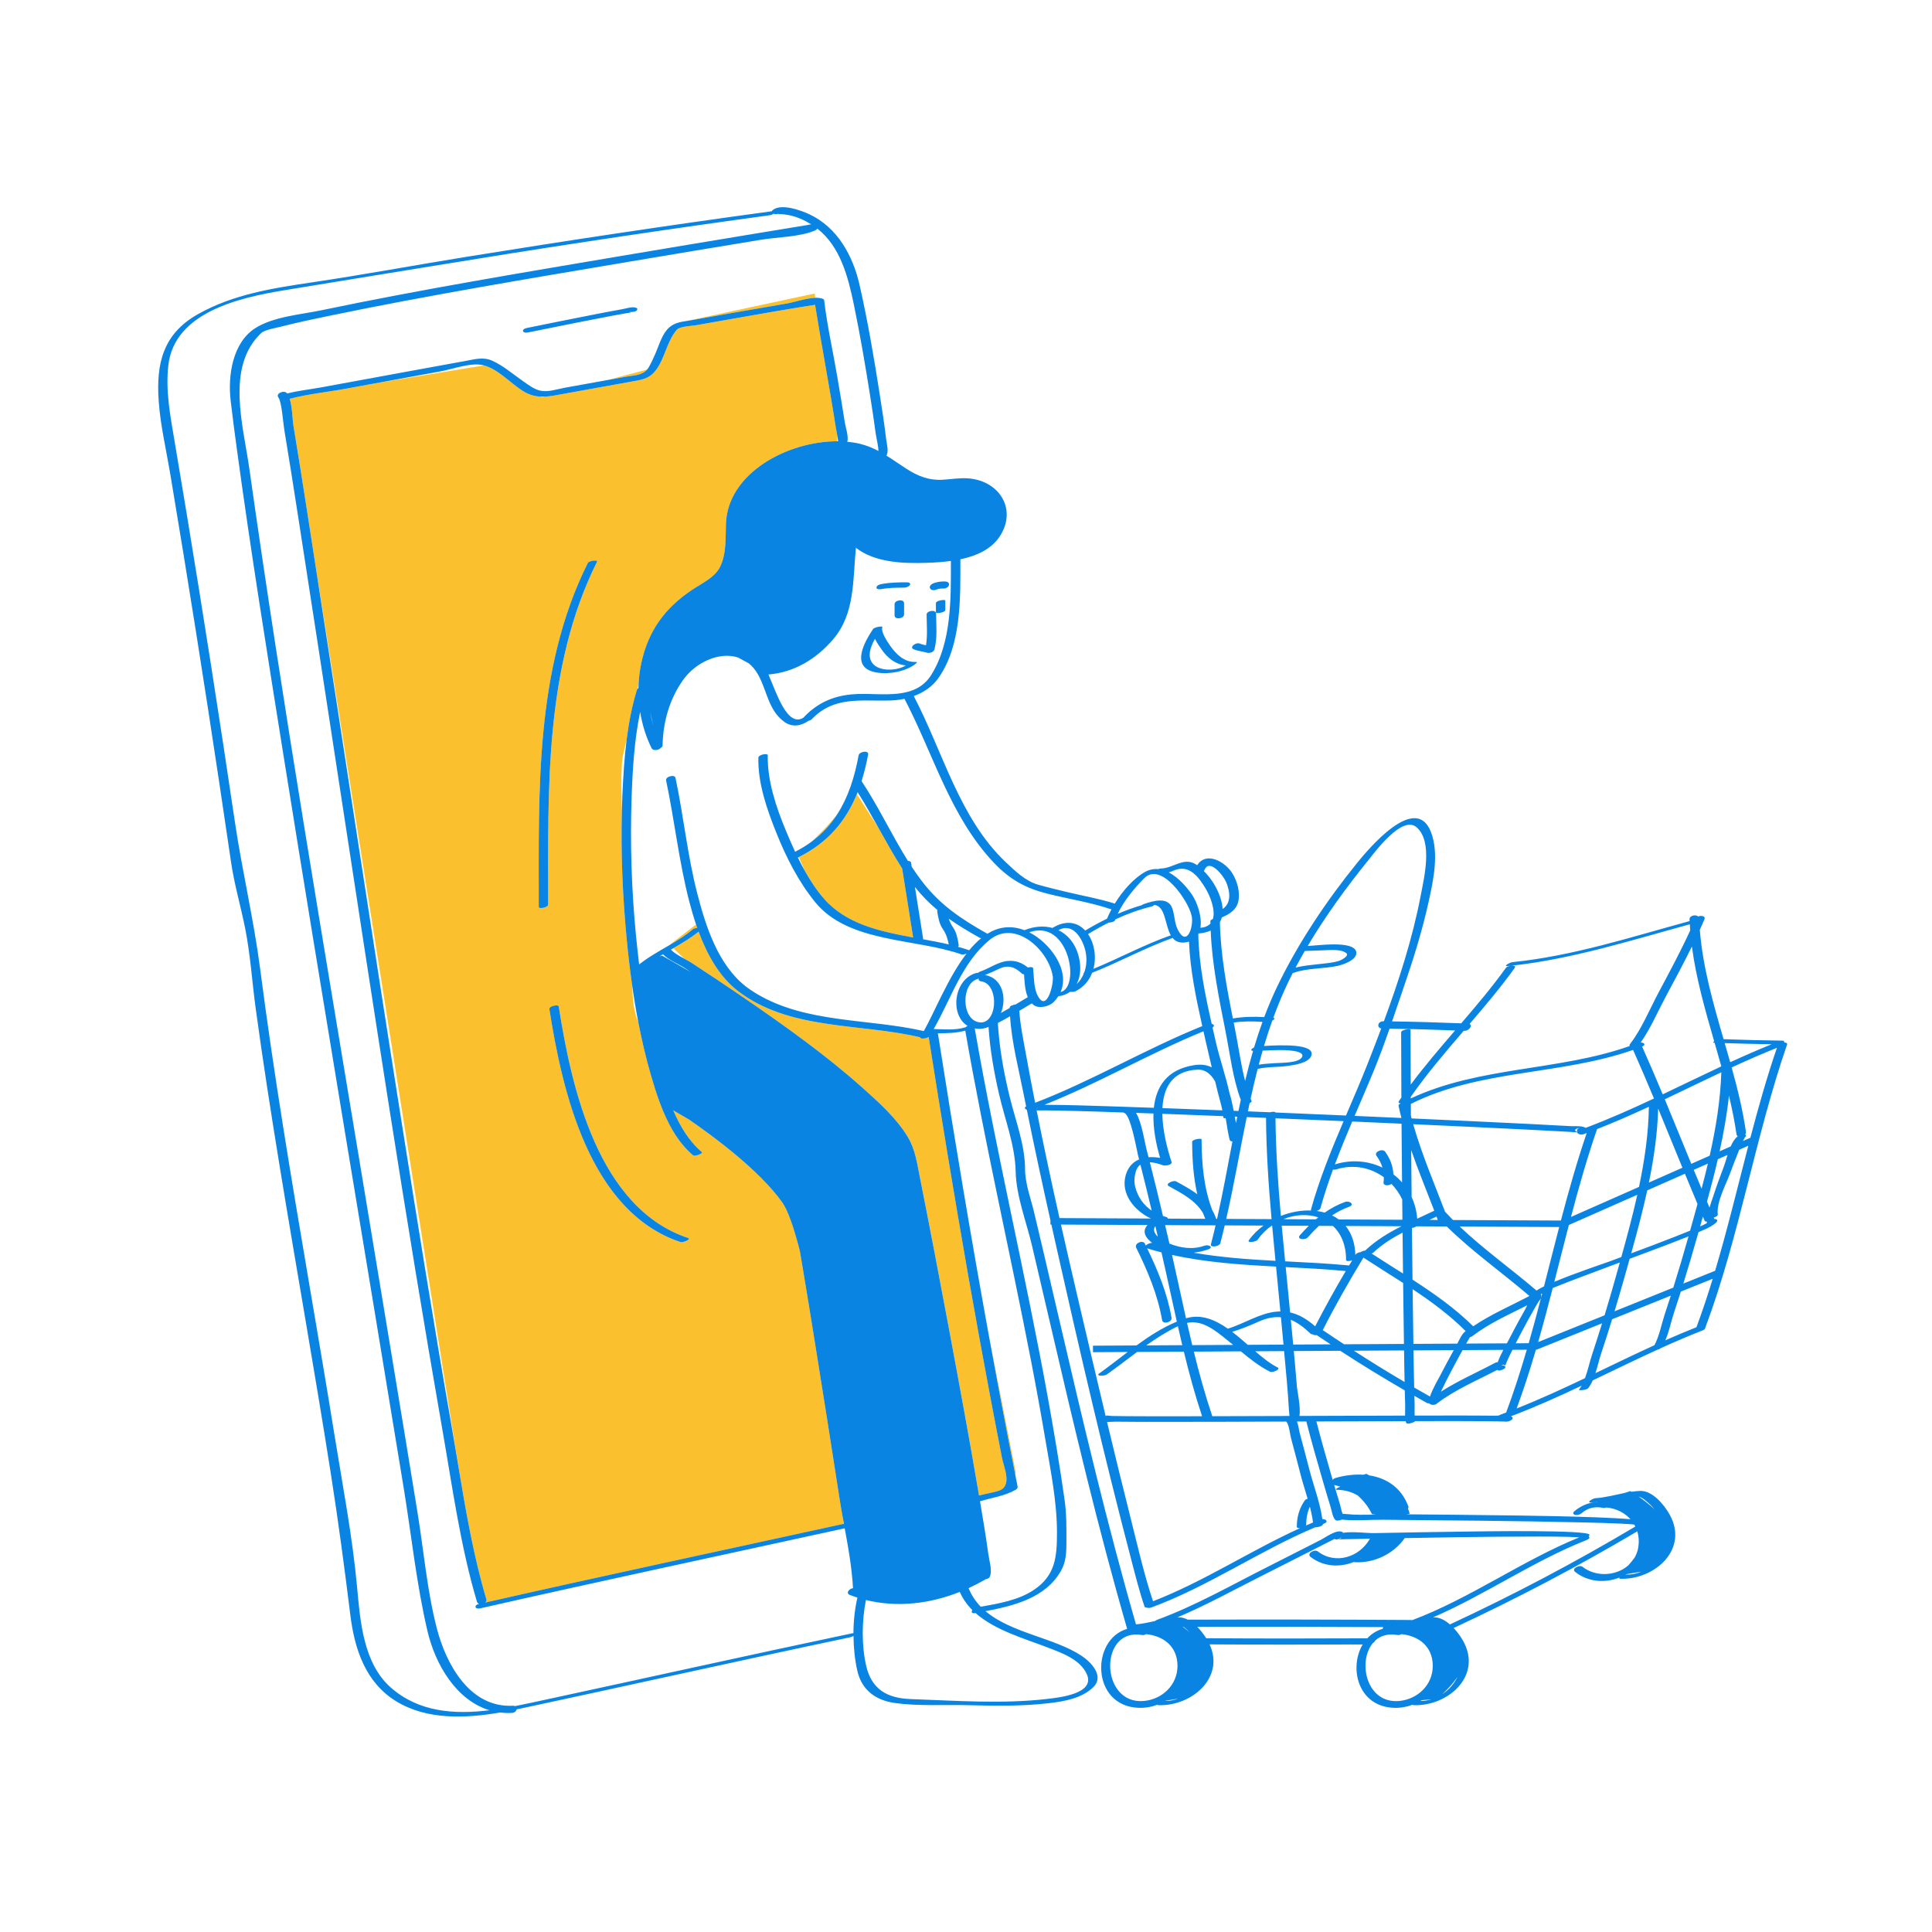 <?xml version="1.0" standalone="no"?>
<svg version="1.1" id="Layer_1" xmlns="http://www.w3.org/2000/svg" xmlns:xlink="http://www.w3.org/1999/xlink" x="0px" y="0px" width="595.28px" height="595.28px" viewBox="0 0 595.28 595.28" enable-background="new 0 0 595.28 595.28" xml:space="preserve">
<path id="color_x5F_2" fill="#FBC02D" d="M313,453.773l-0.198,0.526c-2.777-14.021-5.436-28.065-8-42.127L313,453.773z
	 M206.373,291.145c2.497-1.464,4.953-2.987,7.153-4.857c0.229-0.195,0.774-0.344,1.305-0.401c-0.122-0.347-0.244-0.692-0.361-1.039
	l-8.138,6.26L206.373,291.145z M305.076,430.164c-2.289-12.17-4.51-24.354-6.653-36.55c-4.333-24.665-8.4-49.375-12.29-74.114
	c-0.679,0.524-2.654,0.763-2.586,0.114c-18.561-4.421-40.47-2.057-56.308-14.375c-5.687-4.422-9.403-11.2-11.991-18.181
	c-2.415,1.955-5.1,3.542-7.799,5.108l3.403,3.228c0.881,0.481,1.71,0.925,2.293,1.306c5.295,3.464,10.567,6.962,15.786,10.542
	c12.745,8.741,25.472,17.762,37.005,28.079c4.969,4.445,10.276,9.211,13.755,14.976c2.336,3.871,2.885,8.172,3.755,12.543
	c3.067,15.412,6.001,30.852,8.89,46.298c3.216,17.198,6.396,34.407,9.319,51.657c1.97-0.549,4-0.825,5.955-1.43
	c4.447-1.377,1.738-7.022,1.141-10.073C307.506,442.92,306.277,436.545,305.076,430.164z M231.371,305.085
	c0.573,0.382,1.153,0.743,1.738,1.092c-1.137-0.754-2.289-1.534-3.411-2.315C230.237,304.29,230.792,304.7,231.371,305.085z
	 M246.105,264.094l1.897,4.269c1.719,3.069,3.648,5.996,5.912,8.574c6.849,7.8,17.147,10.032,27.437,11.91
	c-1.133-7.075-2.259-14.15-3.377-21.227c-2.575-4.039-4.905-8.224-7.239-12.407l-6.72-10.519
	C260.608,252.969,255.092,259.621,246.105,264.094z M250.073,259.321c3.302-2.44,5.917-5.321,7.991-8.58
	c-1.36,1.732-3.026,3.66-5.065,5.699C251.846,257.593,250.892,258.529,250.073,259.321z M199.374,113.87l-12.197,3.229
	c1.875-0.338,3.75-0.678,5.625-1.015C195.248,115.644,197.771,115.709,199.374,113.87z M242.546,93.498
	c2.1-0.354,5.823-1.648,8.664-1.739l-0.21-1.32l-39.549,8.475c0.515-0.08,1.039-0.157,1.577-0.253
	C222.862,96.913,232.696,95.159,242.546,93.498z M259.656,467.514l0.237,2.012c-36.798,8.061-73.642,15.913-110.382,24.236
	c0.298-0.263,0.464-0.614,0.343-1.019c-3.903-13.122-6.271-26.838-8.537-40.441L96.993,172.838
	c-0.82-5.287-1.629-10.575-2.455-15.861c-1.34-8.588-2.682-17.176-4.115-25.749c-0.334-2-0.342-5.787-1.162-8.345
	c5.579-1.484,11.62-2.072,17.248-3.108c3.515-0.647,7.03-1.29,10.545-1.934l32.062-5.256c4.26,1.133,8.094,5.352,11.694,7.689
	c2.065,1.341,3.91,1.855,5.8,1.936l0.39,0.229l0.879-0.233c1.766-0.087,3.619-0.471,5.769-0.86
	c7.503-1.357,15.006-2.71,22.511-4.058c3.512-0.631,5.22-1.701,6.997-4.872c1.958-3.496,2.74-7.817,5.435-10.872
	c0.879-0.996,4.73-1.127,6.001-1.354c1.828-0.325,3.656-0.648,5.484-0.972c3.852-0.682,7.704-1.358,11.557-2.031
	c4.872-0.851,9.745-1.693,14.625-2.498c1.411-0.233,2.823-0.458,4.237-0.668c0.273-0.041,0.481-0.075,0.643-0.104
	c2.009,12.638,4.438,25.207,6.396,37.854c0.044,0.285,0.172,0.938,0.305,1.651l0.162,1.017l-0.076,1.523
	c-15.14-0.008-33.708,9.699-34.253,25.449c-0.152,4.411,0.192,9.146-1.798,13.228c-1.581,3.242-5.716,5.151-8.571,7.054
	c-8.444,5.628-13.58,12.661-15.724,22.675c-0.447,2.085-0.716,4.226-0.819,6.383c-0.097,0.466-0.196,0.942-0.298,1.432
	c-0.085,0.072-0.147,0.148-0.173,0.23c-1.554,5.016-2.543,10.208-3.209,15.454c-0.399,1.759-0.767,3.327-1.078,4.571
	c-0.618,2.472-0.663,9.145-0.4,17.627c-0.332,13.146,0.265,26.328,1.503,39.41c0.43,4.541,0.961,9.083,1.598,13.612
	c0.116,1.665,0.218,3.131,0.299,4.351c0.195,2.929,0.813,5.433,1.676,7.575c1.046,5.4,2.295,10.757,3.815,16.037
	c0.805,2.797,1.705,5.751,2.791,8.672c0,0.018,0.007,0.033,0.018,0.048c2.285,6.135,5.401,12.12,10.252,16.193
	c0.591,0.497,3.142-0.633,2.733-0.977c-3.961-3.326-6.728-7.938-8.842-12.871c1.611,0.917,3.221,1.853,4.824,2.813
	c7.645,5.251,21.672,15.625,28.732,25.509c1.777,2.488,3.618,7.861,5.443,14.999c0.311,1.72,0.587,3.455,0.88,5.195
	c1.219,7.253,2.395,14.513,3.565,21.774c2.67,16.571,5.28,33.152,7.853,49.739C259.016,463.921,259.331,465.714,259.656,467.514z
	 M168.895,278.7c0.028-35.547-1.219-72.981,15.073-105.637c0.312-0.625-2.471-0.362-2.875,0.447
	c-16.334,32.74-15.068,70.333-15.095,105.966C165.997,280.139,168.894,279.663,168.895,278.7z M212.043,381.457
	c-27.726-9.231-35.956-46.191-39.877-71.335c-0.121-0.774-3.037-0.119-2.897,0.776c3.966,25.433,12.382,62.472,40.428,71.809
	C210.447,382.957,213.069,381.798,212.043,381.457z"></path>
<path id="color_x5F_1" d="M285.502,189.353c-0.009-1.181,2.912-1.697,2.923-0.269c0.028,3.679,0.432,7.364-0.498,10.969
	c-0.236,0.917-1.49,1.283-2.315,1.048c-1.32-0.376-2.709-0.492-3.988-0.998c-1.682-0.665,0.589-2.269,1.707-1.827
	c0.64,0.253,1.308,0.409,1.982,0.548C285.825,195.699,285.526,192.523,285.502,189.353z M271.31,181.545
	c2.358-0.436,4.723-0.478,7.113-0.479c0.655,0,1.518-0.215,1.913-0.792c0.388-0.565-0.326-0.854-0.786-0.854
	c-2.629,0.001-5.252,0.038-7.845,0.518c-0.548,0.101-1.487,0.332-1.646,0.984C269.904,181.554,270.937,181.615,271.31,181.545z
	 M288.611,181.628c0.696-0.323,1.468-0.291,2.221-0.292c0.647-0.001,1.514-0.493,1.59-1.194c0.083-0.766-0.762-0.992-1.35-0.991
	c-1.313,0.001-2.557,0.146-3.762,0.705c-0.539,0.25-1.106,0.942-0.674,1.533C287.078,181.992,288.019,181.903,288.611,181.628z
	 M212.043,381.457c-27.726-9.231-35.956-46.191-39.877-71.335c-0.121-0.774-3.037-0.119-2.897,0.776
	c3.966,25.433,12.382,62.472,40.428,71.809C210.447,382.957,213.069,381.798,212.043,381.457z M183.967,173.063
	c0.312-0.625-2.471-0.362-2.875,0.447c-16.334,32.74-15.068,70.333-15.095,105.966c0,0.662,2.897,0.187,2.897-0.776
	C168.922,243.153,167.675,205.719,183.967,173.063z M412.324,474.346C411.929,474.412,411.916,474.494,412.324,474.346
	L412.324,474.346z M550.621,321.854c-9.881,28.589-14.602,58.929-25.203,87.276c-0.009,0.024-0.026,0.045-0.038,0.068
	c0.001,0.238-0.232,0.504-0.831,0.738c-4.346,1.698-8.63,3.549-12.885,5.477c-0.188,0.195-0.544,0.336-0.946,0.431
	c-6.7,3.058-13.326,6.301-19.978,9.481c-0.398,0.894-0.854,1.71-1.397,2.385c-0.539,0.669-3.039,0.738-2.857,0.513
	c0.306-0.38,0.579-0.813,0.835-1.273c-7.171,3.389-14.399,6.638-21.804,9.44c0.08,0.033,0.169,0.058,0.242,0.098
	c0.195,0.109,0.374,0.306,0.304,0.552c-0.001,0.003-0.002,0.007-0.003,0.01c-0.191,0.674-1.518,1.081-2.317,0.971
	c-0.04-0.003-0.156-0.014-0.404-0.025c-0.452-0.02-0.904-0.033-1.357-0.043c-1.535-0.033-3.07-0.048-4.606-0.059
	c-4.879-0.034-9.758-0.035-14.638-0.031c-2.23,0.002-4.46,0.011-6.69,0.015c-0.502,0.532-2.592,1.078-2.794,0.501
	c-0.055-0.157-0.097-0.325-0.136-0.495c-9.173,0.02-18.346,0.049-27.518,0.084c1.455,5.669,3.066,11.302,4.699,16.922
	c0.107,0.368,0.215,0.735,0.322,1.104c0.169-0.26,0.474-0.493,0.941-0.626c2.816-0.805,5.746-1.161,8.548-0.977l0.888-0.287
	c0,0,0.327,0.173,0.874,0.483c5.287,0.814,9.898,3.741,12.056,9.545c0.098,0.264,0.038,0.507-0.113,0.716
	c0.254,0.532,0.434,1.063,0.517,1.588c-0.316,0.058-0.655,0.106-1.01,0.148c9.72,0.083,19.439,0.179,29.159,0.308
	c2.43,0.032,29.23,0.277,39.895,1.211c-1.778-1.995-4.359-3.302-7.323-3.615c-0.401,0.129-0.833,0.173-1.223,0.098
	c-2.411-0.467-4.611,0.001-6.481,1.632c-0.528,0.46-1.359,0.7-2.049,0.549c-0.591-0.129-0.752-0.65-0.284-1.06
	c1.83-1.595,4.008-2.546,6.311-2.86c-0.32,0.044-0.632,0.077-0.936,0.096c-1.929,0.122,0.358-1.271,1.212-1.325
	c3.028-0.192,5.974-1.015,8.956-1.611l1.773-0.572c0,0,0.124,0.074,0.34,0.208c0.893-0.13,1.791-0.234,2.699-0.265
	c3.757-0.126,7.33,4.224,9.005,7.173c6.099,10.734-4.439,20.177-15.047,19.905c-0.538-0.014-0.536-0.191-0.286-0.41
	c-4.463,1.783-9.655,1.473-13.731-1.716c-1.259-0.985,1.335-2.306,2.257-1.585c4.151,3.247,10.396,2.877,14.154-0.44
	c0.622-0.703,1.275-1.491,1.897-2.323c0.576-0.995,1.003-2.115,1.189-3.384c0.25-1.706,0.114-3.313-0.333-4.767
	c-18.358,10.867-37.237,20.789-56.583,29.785c1.188,1.264,2.181,2.686,2.86,3.88c6.099,10.734-4.438,20.177-15.046,19.906
	c-0.29-0.007-0.421-0.063-0.444-0.146c-1.785,0.672-3.727,1.02-5.749,0.953c-11.158-0.366-13.931-12.372-9.647-19.525
	c-15.727,0.07-31.453,0.082-47.18-0.024c4.733,10.243-5.418,19.003-15.641,18.742c-0.289-0.007-0.421-0.063-0.444-0.145
	c-1.784,0.672-3.726,1.019-5.748,0.953c-14.665-0.481-14.859-21.074-3.562-24.321c-8.937-30.903-16.316-62.211-23.593-93.538
	c-1.9-8.182-3.797-16.364-5.724-24.54c-1.706-7.234-4.872-15.333-5.032-22.744c-0.177-8.195-3.296-15.995-5.119-23.932
	c-1.574-6.854-2.794-13.727-3.248-20.736c-0.843,0.391-1.792,0.615-2.845,0.612c-0.498-0.001-0.962-0.052-1.405-0.133
	c6.691,38.432,15.8,76.389,22.715,114.777c1.833,10.177,3.548,20.377,4.99,30.617c0.617,4.376,0.542,8.652,0.542,13.071
	c0,3.078-0.114,5.918-1.673,8.66c-4.729,8.318-14.366,10.748-23.25,12.426c7.947,6.753,21.079,8.182,29.481,13.676
	c2.914,1.905,7.247,6.25,3.753,9.711c-3.488,3.456-8.969,4.414-13.658,4.96c-8.259,0.962-16.604,0.845-24.902,0.622
	c-7.455-0.201-15.317,0.357-22.696-0.693c-5.797-0.825-10.13-3.945-11.484-9.942c-0.752-3.329-1.136-7.013-1.172-10.722
	c-0.28,0.186-0.626,0.348-0.963,0.419c-18.54,3.909-37.052,7.942-55.562,11.985c-15.245,3.33-30.488,6.664-45.747,9.928
	c-0.497,0.106-1.004,0.21-1.509,0.314c-0.132,0.531-0.664,1.057-1.461,1.096c-1.247,0.062-2.449,0.009-3.612-0.134
	c-10.752,1.833-22.581,2.34-32.054-3.455c-9.454-5.783-12.828-16.087-14.126-26.591c-1.799-14.551-3.731-29.052-6.007-43.544
	c-4.997-31.811-10.682-63.507-15.859-95.288c-2.596-15.935-5.084-31.889-7.271-47.886c-1.126-8.234-1.645-16.732-3.274-24.876
	c-1.363-6.813-3.333-13.492-4.341-20.376c-4.634-31.637-9.486-63.242-14.633-94.799c-1.343-8.235-2.701-16.469-4.08-24.699
	c-1.242-7.415-3.021-14.931-3.571-22.432c-0.862-11.751,1.363-20.88,12.128-26.923c10.883-6.109,22.959-7.97,35.139-9.779
	c15.807-2.348,31.54-5.275,47.316-7.826c31.356-5.069,62.766-9.79,94.239-14.073c0.023-0.003,0.04-0.003,0.062-0.006
	c0.07-0.158,0.22-0.331,0.492-0.518c2.728-1.869,8.538,0.258,11.048,1.428c8.716,4.063,13.484,12.808,15.536,21.882
	c2.521,11.147,4.441,22.444,6.207,33.733c0.713,4.563,1.429,9.133,1.97,13.72c0.158,1.343,0.77,3.464,0.216,4.784
	c-0.036,0.086-0.095,0.165-0.163,0.239c2.055,1.279,4.049,2.704,6.209,4.092c3.474,2.232,6.896,3.616,11.123,3.365
	c2.528-0.15,5.121-0.585,7.656-0.44c9.4,0.537,15.354,9.06,10.195,17.516c-2.618,4.292-7.356,6.382-12.374,7.435
	c0.014,11.978,0.365,26.51-6.813,36.655c-1.846,2.609-4.554,4.397-7.545,5.491c8.943,17.013,13.991,37.589,28.338,51.172
	c2.834,2.684,6.086,5.833,9.925,6.925c2.849,0.811,5.729,1.509,8.608,2.203c4.975,1.199,10.167,2.086,15.066,3.633
	c2.441-3.966,5.839-7.804,9.305-9.739c1.374-0.767,2.75-1.002,4.092-0.873c0.259-0.119,0.528-0.196,0.767-0.196
	c3.93-0.011,7.253-3.902,11.228-1.008c2.778-4.386,8.7-1.126,10.949,2.689c1.417,2.406,2.27,5.494,1.758,8.276
	c-0.494,2.681-2.781,4.163-5.122,5.104c-0.14,0.526-0.338,1.014-0.592,1.465c0.208,9.938,2.044,19.925,3.999,29.682
	c3.213-0.55,6.431-0.604,9.662-0.42c1.17-3.119,2.462-6.196,3.908-9.222c6.433-13.46,15.234-26.558,24.589-38.125
	c3.377-4.176,18.113-21.976,22.862-9.69c2.542,6.574,0.761,14.829-0.692,21.44c-1.94,8.83-4.629,17.479-7.563,26.024
	c-1.246,3.628-2.467,7.268-3.718,10.896c7.104,0.102,14.206,0.31,21.305,0.597c4.776-5.563,9.507-11.165,13.789-17.122
	c0.224-0.312,0.853-0.537,1.46-0.622c-0.246,0.026-0.491,0.06-0.737,0.084c-1.906,0.193,0.488-1.114,1.248-1.191
	c18.651-1.892,36.603-7.741,54.619-12.655c-0.008-0.18-0.028-0.358-0.035-0.539c-0.044-1.128,1.882-1.596,2.643-0.88
	c0.986-0.375,2.398-0.155,1.94,0.916c-0.459,1.073-0.933,2.14-1.416,3.204c0.925,11.507,4.104,22.596,7.324,33.685
	c6.085,0.22,12.171,0.382,18.261,0.455c0.468,0.006,0.471,0.135,0.254,0.304c0.154,0.077,0.271,0.173,0.339,0.283
	C550.411,321.262,550.76,321.452,550.621,321.854z M531.405,321.396c0.557,1.919,1.11,3.84,1.652,5.762
	c0.085,0.015,0.147,0.04,0.192,0.069c4.177-1.918,8.384-3.761,12.642-5.477C541.061,321.682,536.232,321.558,531.405,321.396z
	 M535.439,350.103c-0.204-0.125-0.35-0.319-0.391-0.6c-0.579-4.014-1.393-7.979-2.333-11.92c-0.605,5.731-1.625,11.465-2.877,17.158
	l3.415-1.508C533.83,351.925,534.537,350.769,535.439,350.103z M525.99,376.404c-0.373,0.01-0.676-0.071-0.773-0.296
	c-0.181-0.419-0.356-0.84-0.536-1.26c-0.284,1.012-0.567,2.021-0.85,3.026c0.673-0.298,1.349-0.595,1.991-0.953
	c0.046-0.026,0.067-0.036,0.106-0.058C525.819,376.74,525.854,376.577,525.99,376.404z M463.205,415.914l-12.549,0.071
	c-0.827,1.491-1.661,2.979-2.459,4.485c-1.286,2.428-2.57,4.861-3.749,7.342c-0.156,0.329-0.313,0.659-0.468,0.989
	c5.294-3.411,11.11-5.907,16.67-8.883c0.283-0.151,0.568-0.212,0.833-0.207C461.892,418.509,462.586,417.089,463.205,415.914z
	 M395.65,416.296l-8.908,0.051c2.338,2.008,4.628,3.839,6.903,4.985c1.113,0.561-1.565,1.701-2.329,1.316
	c-3.303-1.665-6.168-3.934-8.987-6.277l-14.498,0.082c1.657,6.727,3.499,13.391,5.698,19.905c7.927-0.018,15.854-0.042,23.781-0.071
	c-0.043-0.752-0.161-1.513-0.185-1.988c-0.155-3.006-0.398-6.006-0.656-9.005C396.213,422.293,395.929,419.295,395.65,416.296z
	 M403.59,464.238c-0.77,1.703-1.133,3.551-1.115,5.466c0.001,0.119-0.04,0.229-0.108,0.333c0.73-0.32,1.464-0.631,2.2-0.938
	C404.356,467.496,404.016,465.869,403.59,464.238z M402.905,461.782c-0.731-2.496-1.534-4.967-2.142-7.324
	c-0.98-3.797-1.962-7.594-2.992-11.378c-0.303-1.116-0.58-4.197-1.44-5.031c0,0,0.001,0,0.002,0
	c-0.017-0.013-0.026-0.029-0.038-0.044c-13.115,0.049-26.229,0.104-39.345,0.096c-4.387-0.003-8.774-0.001-13.161-0.058
	c-0.736-0.009-1.723,0.088-2.691,0.093c2.339,9.756,4.716,19.503,7.17,29.23c2.186,8.666,4.162,17.508,6.995,26
	c15.712-6.085,29.981-15.574,45.321-22.537c-0.548,0.05-1.003-0.049-1.006-0.35c-0.029-3.001,0.746-5.784,2.501-8.235
	C402.214,462.058,402.532,461.897,402.905,461.782z M326.446,375.313l28.173,0.137c-5.049-2.388-9.465-7.597-7.741-13.453
	c0.727-2.47,2.23-3.96,4.092-4.752c-0.098-0.377-0.19-0.756-0.289-1.134c-0.411-1.568-2.304-12.776-4.311-13.184
	c-0.136-0.028-0.171-0.083-0.144-0.153c-2.931-0.098-5.86-0.209-8.792-0.297c-4.496-0.135-8.992-0.268-13.49-0.326
	c-1.408-0.019-2.817-0.038-4.225-0.016c-0.121,0.002-0.216,0.003-0.314,0.005C321.608,353.224,323.975,364.279,326.446,375.313z
	 M312.903,309.502c1.257-0.756,2.514-1.513,3.778-2.258c-0.919-2.116-0.992-4.769-1.159-7.043c-0.266-0.013-0.499-0.079-0.651-0.221
	c-2.315-2.157-4.327-2.778-7.24-1.391c-1.375,0.655-2.734,1.295-4.147,1.84c5.407,0.872,6.781,7.108,4.937,11.679
	c0.904-0.502,1.804-1.012,2.694-1.538c0-0.045-0.005-0.091-0.005-0.136C311.105,309.957,312.083,309.614,312.903,309.502z
	 M300.681,299.828c0.247-0.071,0.461-0.089,0.655-0.08c0.177-0.154,0.401-0.301,0.721-0.41c2.767-0.942,5.338-2.918,8.3-3.236
	c2.533-0.272,4.497,0.507,6.354,2.002c0.756-0.202,1.573-0.169,1.617,0.252c0.284,2.701,0.129,6.001,1.426,8.464
	c2.782,5.283,4.969-3.689,4.626-5.952c-1.223-8.068-11.52-17.762-19.468-11.264c-8.544,6.985-11.836,18.137-17.235,27.462
	c3.217,0.034,6.761,0.458,9.867-0.571c0.146-0.165,0.353-0.307,0.591-0.418C292.605,312.789,293.829,301.809,300.681,299.828z
	 M260.015,469.5c-0.122-0.664-0.24-1.325-0.359-1.986c-0.325-1.8-0.64-3.592-0.916-5.368c-2.573-16.586-5.183-33.167-7.853-49.739
	c-1.17-7.261-2.346-14.521-3.565-21.774c-0.292-1.74-0.569-3.475-0.88-5.195c-1.825-7.138-3.666-12.51-5.443-14.999
	c-7.06-9.883-21.087-20.258-28.732-25.509c-1.603-0.96-3.213-1.896-4.824-2.813c2.114,4.934,4.88,9.545,8.842,12.871
	c0.409,0.343-2.142,1.473-2.733,0.977c-4.852-4.074-7.968-10.059-10.252-16.193c-0.006-0.016-0.012-0.032-0.018-0.048
	c-1.085-2.921-1.985-5.875-2.791-8.672c-1.52-5.279-2.769-10.636-3.815-16.037c-0.766-3.956-1.414-7.935-1.975-11.926
	c-0.637-4.529-1.168-9.072-1.598-13.612c-1.239-13.082-1.835-26.264-1.503-39.41c0.041-1.625,0.09-3.25,0.16-4.874
	c0.247-5.732,0.586-11.56,1.318-17.324c0.666-5.245,1.655-10.438,3.209-15.454c0.025-0.082,0.088-0.159,0.173-0.23
	c0.071-0.06,0.16-0.116,0.262-0.167c0.007-0.422,0.017-0.844,0.037-1.265c0.103-2.157,0.373-4.297,0.819-6.383
	c2.144-10.014,7.28-17.046,15.724-22.675c2.855-1.903,6.99-3.813,8.571-7.054c1.99-4.082,1.646-8.817,1.798-13.228
	c0.546-15.75,19.114-25.457,34.253-25.449c0.094,0,0.187-0.001,0.28,0c0.005-0.006,0.01-0.012,0.015-0.018
	c0.006-0.391-0.192-1.514-0.381-2.522c-0.133-0.714-0.261-1.366-0.305-1.651c-1.959-12.647-4.388-25.216-6.396-37.854
	c-0.162,0.03-0.37,0.064-0.643,0.104c-1.414,0.21-2.826,0.435-4.237,0.668c-4.879,0.805-9.753,1.646-14.625,2.498
	c-3.853,0.673-7.706,1.35-11.557,2.031c-1.828,0.324-3.656,0.647-5.484,0.972c-1.271,0.226-5.122,0.357-6.001,1.354
	c-2.695,3.054-3.477,7.376-5.435,10.872c-1.777,3.171-3.485,4.241-6.997,4.872c-7.505,1.348-15.008,2.701-22.511,4.058
	c-2.149,0.389-4.003,0.772-5.769,0.86c-0.427,0.021-0.849,0.021-1.269,0.003c-1.89-0.081-3.734-0.595-5.8-1.936
	c-3.6-2.337-7.434-6.557-11.694-7.689c-0.095-0.025-0.19-0.058-0.286-0.08c-3.803-0.882-9.314,1.229-13.118,1.922
	c-3.57,0.651-7.14,1.303-10.709,1.956c-2.65,0.485-5.299,0.972-7.949,1.458c-3.515,0.644-7.03,1.287-10.545,1.934
	c-5.628,1.036-11.669,1.625-17.248,3.108c0.82,2.559,0.828,6.345,1.162,8.345c1.433,8.573,2.775,17.161,4.115,25.749
	c0.825,5.286,1.635,10.575,2.455,15.861c8.919,57.511,17.583,115.06,26.685,172.542c4.946,31.236,9.949,62.466,15.396,93.619
	c0.77,4.405,1.501,8.847,2.243,13.301c2.266,13.604,4.633,27.32,8.537,40.441c0.121,0.405-0.045,0.756-0.343,1.019
	c36.74-8.323,73.584-16.175,110.382-24.236C259.933,469.517,259.974,469.508,260.015,469.5z M200.297,219.221
	c0.249,1.497,0.59,2.978,1.015,4.439C200.997,222.343,200.642,220.813,200.297,219.221z M203.246,294.664
	c0.461-0.143,0.754-0.225,0.754-0.225l8.73,4.989c-0.623-0.409-1.241-0.825-1.865-1.233c-1.696-1.108-5.033-2.483-6.593-4.163
	C203.928,294.24,203.586,294.452,203.246,294.664z M308.752,449.293c-1.246-6.373-2.475-12.748-3.676-19.129
	c-2.289-12.17-4.51-24.354-6.653-36.55c-4.333-24.665-8.4-49.375-12.29-74.114c-0.679,0.524-2.654,0.763-2.586,0.114
	c-18.561-4.421-40.47-2.057-56.308-14.375c-5.687-4.422-9.403-11.2-11.991-18.181c-2.415,1.955-5.1,3.542-7.799,5.108
	c-0.242,0.14-0.483,0.28-0.725,0.42c0.815,0.968,2.554,1.948,4.128,2.808c0.881,0.481,1.71,0.925,2.293,1.306
	c5.295,3.464,10.567,6.962,15.786,10.542c12.745,8.741,25.472,17.762,37.005,28.079c4.969,4.445,10.276,9.211,13.755,14.976
	c2.336,3.871,2.885,8.172,3.755,12.543c3.067,15.412,6.001,30.852,8.89,46.298c3.216,17.198,6.396,34.407,9.319,51.657
	c1.97-0.549,4-0.825,5.955-1.43C312.058,457.988,309.349,452.343,308.752,449.293z M298.622,292.795
	c1.169-1.413,2.404-2.675,3.709-3.735c-0.17-0.003-0.322-0.031-0.437-0.095c-3.407-1.909-6.592-3.802-9.559-5.904
	c0.292,0.917,0.69,1.79,1.289,2.647c1.121,1.604,1.443,3.55,1.765,5.444c0.035,0.208-0.042,0.401-0.19,0.571
	c1.159,0.322,2.298,0.671,3.404,1.063C298.611,292.789,298.615,292.792,298.622,292.795z M245.835,264.235
	c0.68,1.397,1.408,2.772,2.167,4.127c1.719,3.069,3.648,5.996,5.912,8.574c6.849,7.8,17.147,10.032,27.437,11.91
	c-1.133-7.075-2.259-14.15-3.377-21.227c-2.575-4.039-4.905-8.224-7.239-12.407c-2.093-3.751-4.203-7.493-6.484-11.133
	c-0.081,0.204-0.154,0.413-0.236,0.614c-3.406,8.276-8.922,14.927-17.909,19.4C246.013,264.14,245.928,264.189,245.835,264.235z
	 M284.421,289.158c0.014,0.083,0.004,0.164-0.016,0.242c2.685,0.486,5.343,0.987,7.917,1.589c-0.328-1.703-0.771-3.219-1.798-4.692
	c-1.119-1.605-1.435-3.552-1.751-5.446c-0.026-0.155,0.015-0.301,0.097-0.436c-2.508-2.077-4.833-4.408-6.975-7.146
	C282.734,278.566,283.573,283.862,284.421,289.158z M335.36,287.739c-0.035,0.021-0.077,0.04-0.119,0.06
	c1.947,2.855,2.656,7.016,1.658,10.719c8.019-3.289,15.65-7.457,23.844-10.333c-1.859-3.281-1.612-9.037-5.112-9.368
	c-0.152,0.209-0.476,0.419-1.037,0.554c-3.743,0.901-7.395,2.26-10.918,3.897c-0.032,0.087-0.075,0.172-0.106,0.259
	c-0.155,0.438-1.229,0.721-2.016,0.766C339.435,285.36,337.363,286.516,335.36,287.739z M326.118,286.597
	c2.877,1.377,5.144,4.015,6.186,7.849c0.845,3.108,0.726,6.36-0.571,8.785c0.938-0.887,1.649-1.96,2.147-3.137
	c-0.1-0.088-0.071-0.212,0.155-0.367c0.801-2.117,0.922-4.536,0.38-6.818C333.503,289.06,330.496,284.146,326.118,286.597z
	 M317.126,287.252c6.323,3.2,12.656,11.578,9.656,18.413C333.02,304.235,329.356,282.937,317.126,287.252z M314.069,311.455
	c0.245,4.211,1.159,8.462,1.894,12.575c0.94,5.258,1.945,10.506,2.975,15.75c17.622-6.759,34.006-16.568,51.506-23.624
	c-1.916-8.557-3.736-17.302-4.093-26.042c-0.318,0.099-0.654,0.183-1.022,0.238c-1.933,0.291-3.167-0.308-4.03-1.356
	c-8.49,3.036-16.403,7.424-24.787,10.727c-0.905,2.35-2.565,4.417-5.124,5.697c-0.388,0.194-1.131,0.244-1.676,0.162
	c-0.968,0.71-2.166,1.202-3.63,1.379c-0.412,0.641-0.906,1.266-1.513,1.864c-1.305,1.285-4.51,2.07-6.094,0.829
	c-0.199-0.156-0.382-0.325-0.553-0.502C316.633,309.914,315.351,310.685,314.069,311.455z M434.699,340.135
	c0.008,1.218,0.016,2.436,0.025,3.653c0.07,0.272,0.135,0.546,0.208,0.818c12.398,0.557,24.797,1.125,37.192,1.748
	c3.915,0.197,7.83,0.393,11.743,0.624c1.292,0.077,3.299-0.155,4.513,0.428c0.068,0.033,0.112,0.074,0.156,0.116
	c7.157-2.69,14.147-5.801,21.079-9.06c-2.092-5.013-4.225-10.008-6.438-14.97C480.881,331.319,456.033,329.435,434.699,340.135z
	 M526.779,356.092c1.911-8.521,3.312-17.138,3.586-25.709c-5.823,2.739-11.609,5.57-17.424,8.33
	c2.753,6.615,5.45,13.254,8.169,19.883L526.779,356.092z M521.869,360.446c0.8,1.945,1.606,3.887,2.416,5.828
	c0.676-2.571,1.329-5.155,1.94-7.751L521.869,360.446z M475.166,398.545c-0.122,0.093-0.27,0.177-0.433,0.25
	c0.217,0.277,0.209,0.562,0.062,0.817c0.029,0.025,0.055,0.052,0.072,0.081C474.966,399.311,475.067,398.928,475.166,398.545z
	 M449.026,413.994c0.659-1.258,1.406-3.055,2.563-3.858c-4.909-4.919-10.521-9.056-16.338-12.917
	c0.066,5.617,0.148,11.235,0.238,16.852L449.026,413.994z M471.242,399.305c-8.432-7.216-17.555-13.634-25.472-21.411l-9.373-0.045
	c-0.324,0.259-0.831,0.437-1.313,0.481c-0.014,0.006-0.028,0.013-0.042,0.02c0.017,1.586,0.033,3.172,0.049,4.757
	c0.039,3.723,0.083,7.445,0.126,11.168c6.643,4.298,13.122,8.851,18.711,14.374C459.368,404.963,465.437,402.381,471.242,399.305z
	 M414.657,391.614c-0.059,0.002-0.118,0.004-0.174-0.001c-6.066-0.581-12.198-0.891-18.339-1.205
	c0.333,3.361,0.666,6.721,0.985,10.073c0.124,1.301,0.25,2.601,0.375,3.901c2.886,0.636,5.346,2.208,7.722,4.285
	C408.193,402.884,411.348,397.206,414.657,391.614z M394.673,405.872c-2.044-0.205-4.246,0.182-6.755,1.292
	c-2.738,1.211-5.438,2.354-8.275,3.195c1.638,1.245,3.239,2.625,4.814,4.001l11.011-0.063
	C395.204,411.488,394.942,408.68,394.673,405.872z M353.886,356.563c1.161-0.09,2.368-0.009,3.562,0.209
	c-1.266-4.299-2.21-9.177-2.047-13.688c-1.794-0.065-3.589-0.12-5.383-0.182c1.73,2.678,2.757,9.382,3.159,10.902
	C353.419,354.722,353.648,355.644,353.886,356.563z M374.426,333.26c-1.28-2.284-3.017-3.79-5.462-3.681
	c-7.852,0.349-10.489,5.614-10.802,11.846c6.156,0.22,12.312,0.452,18.467,0.694c-0.367-1.893-0.981-3.796-1.418-5.604
	C374.948,335.43,374.688,334.345,374.426,333.26z M358.131,343.176c0.078,5.263,1.558,10.935,2.831,14.804
	c0.334,1.015-2.061,1.286-2.605,1.075c-1.223-0.473-2.692-0.894-4.072-0.942c1.406,5.503,2.741,11.023,4.042,16.552
	c0.307,0.097,0.604,0.209,0.922,0.288c0.467,0.115,0.589,0.311,0.53,0.522l11.59,0.057c0-0.001-0.001-0.001-0.002-0.002
	c-0.257-0.595-0.494-1.193-0.72-1.793c-2.338-3.901-6.44-6.022-10.547-8.289c-1.224-0.675,1.438-1.907,2.298-1.433
	c2.264,1.25,4.517,2.47,6.505,3.938c-1.213-5.246-1.554-10.635-1.584-16.136c-0.004-0.777,2.896-1.18,2.897-0.776
	c0.042,7.5,0.659,14.793,3.284,21.798c0.486,0.823,0.894,1.725,1.218,2.71l0.276,0.001c1.766-7.877,3.213-15.877,4.737-23.863
	c-0.417-0.011-0.757-0.144-0.845-0.449c-0.425-1.479-0.766-3.946-1.228-6.695c-0.415,0.021-0.727-0.038-0.735-0.203
	c-0.008-0.145-0.027-0.291-0.04-0.437C370.633,343.655,364.383,343.407,358.131,343.176z M406.847,372.267
	c-0.107,0.386-0.604,0.685-1.157,0.847c0.844,0.11,1.666,0.282,2.461,0.511c1.94-1.34,4.019-2.472,6.274-3.28
	c1.421-0.509,3.114,0.82,1.227,1.496c-1.876,0.673-3.609,1.579-5.228,2.651c0.726,0.35,1.412,0.764,2.055,1.24l19.632,0.096
	c-0.022-2.089-0.043-4.179-0.065-6.269c-0.848-1.775-1.972-3.388-3.308-4.779c-0.88,0.648-2.603,0.623-2.444-0.519
	c0.073-0.524,0.096-1.033,0.096-1.536c-4.009-2.918-9.229-4.1-14.616-2.431c-0.447,0.138-0.8,0.136-1.056,0.052
	C409.284,364.267,407.967,368.23,406.847,372.267z M487.006,347.371c-2.556,0.68-1.641,1.164-1.004,1.398
	c0.007-0.022,0.016-0.045,0.028-0.068C485.695,348.315,485.953,347.651,487.006,347.371z M484.95,348.831
	c-1.196-0.08-2.393-0.149-3.59-0.217c-4.274-0.24-8.549-0.456-12.825-0.667c-11.035-0.545-22.071-1.059-33.108-1.559
	c2.617,9.196,6.406,18.026,9.811,26.963c0.8,0.868,1.616,1.719,2.448,2.553l33.249,0.162c2.386-9.079,4.933-18.104,7.956-26.966
	c-0.302,0.112-0.6,0.23-0.902,0.34c-0.897,0.327-1.964-0.045-2.001-0.535C485.64,348.878,485.295,348.854,484.95,348.831z
	 M440.417,375.869l2.585,0.013c-0.129-0.345-0.26-0.689-0.39-1.033C441.885,375.192,441.152,375.531,440.417,375.869z
	 M434.944,368.838c0.938,2.02,1.538,4.257,1.722,6.66c1.761-0.816,3.523-1.623,5.256-2.459c-2.391-6.216-4.938-12.391-7.115-18.682
	C434.849,359.184,434.895,364.011,434.944,368.838z M395.432,375.649l10.016,0.049c0.245-0.208,0.496-0.408,0.746-0.609
	C402.874,373.996,399.017,374.188,395.432,375.649z M384.793,382.138c1.227-1.731,2.768-3.241,4.498-4.519l-11.932-0.058
	c-0.433,1.84-0.882,3.675-1.358,5.502c-0.262,1.008-3.185,1.443-2.9,0.352c0.506-1.945,0.982-3.903,1.438-5.868l-15.552-0.076
	c0.383,1.637,0.767,3.273,1.149,4.91c0.062,0.265,0.122,0.531,0.183,0.795c3.443,1.36,7.187,1.926,10.776,0.651
	c1.286-0.457,3.046,0.456,1.13,1.137c-1.38,0.49-2.879,0.836-4.424,1.02c8.295,1.445,16.741,2.044,25.197,2.498
	c-0.353-3.613-0.703-7.229-1.032-10.849l-0.132-0.001c-1.632,1.159-3.129,2.62-4.387,4.395
	C386.999,382.656,384.149,383.047,384.793,382.138z M355.983,377.788c-0.845,1.007-0.326,2.208,0.759,3.251
	C356.489,379.955,356.237,378.872,355.983,377.788z M351.378,358.844c-0.625,0.449-1.122,1.128-1.413,2.115
	c-0.467,1.587-0.586,3.256-0.155,4.875c0.822,3.088,2.6,5.523,5.045,7.176C353.736,368.278,352.585,363.554,351.378,358.844z
	 M361.115,386.658c1.462,6.472,2.846,13.006,4.311,19.526c4.617-1.369,8.866,0.387,12.886,3.2c5.057-1.53,9.84-4.807,15.071-5.258
	c0.381-0.033,0.752-0.047,1.119-0.051c-0.166-1.734-0.333-3.469-0.497-5.203c-0.272-2.869-0.553-5.742-0.834-8.618
	C382.388,389.69,371.604,388.98,361.115,386.658z M362.922,408.624c-3.436,1.668-6.645,3.713-9.758,5.912l11.113-0.063
	C363.814,412.527,363.365,410.576,362.922,408.624z M367.348,414.456l12.6-0.071c-0.516-0.429-1.034-0.855-1.557-1.276
	c-3.909-3.149-7.826-6.474-12.645-5.513C366.266,409.887,366.798,412.174,367.348,414.456z M416.623,388.342
	c-0.835,0.279-1.879,0.296-1.877-0.088c0.016-4.728-1.584-8.226-4.058-10.53l-4.3-0.021c-1.212,1.122-2.366,2.318-3.46,3.572
	c-0.767,0.879-3.563,0.652-2.384-0.699c0.87-0.997,1.781-1.961,2.726-2.888l-8.353-0.041c0.336,3.667,0.69,7.33,1.052,10.99
	c6.569,0.336,13.133,0.645,19.624,1.266c0.032,0.003,0.055,0.01,0.085,0.014C415.992,389.391,416.306,388.865,416.623,388.342z
	 M417.702,386.545c0.27-0.44,0.926-0.692,1.548-0.746c0.383-0.26,0.941-0.454,1.422-0.493c0.036-0.041,0.065-0.08,0.11-0.123
	c3.253-3.075,7.06-5.351,11.031-7.357l-17.202-0.084c1.774,2.169,2.877,5.133,3.003,8.949
	C417.644,386.643,417.672,386.594,417.702,386.545z M422.615,386.226c3.181,2.079,6.433,4.109,9.676,6.171
	c-0.032-2.838-0.067-5.676-0.097-8.514c-0.014-1.365-0.028-2.729-0.042-4.094c-3.239,1.692-6.323,3.624-8.976,6.131
	C423.035,386.054,422.837,386.153,422.615,386.226z M475.73,396.36c1.566-6.097,3.098-12.206,4.683-18.296l-30.669-0.15
	c7.455,7.06,15.866,13.046,23.677,19.721C473.973,397.258,474.762,396.827,475.73,396.36z M478.908,394.948
	c6.603-2.762,16.136-5.95,17.209-6.35c1.146-0.427,2.292-0.856,3.439-1.282c1.754-6.3,3.485-12.719,4.928-19.193l-21.093,9.313
	C481.872,383.266,480.403,389.111,478.908,394.948z M505.005,365.707c1.725-8.2,2.923-16.474,3.039-24.697
	c-5.264,2.438-10.567,4.774-15.962,6.882c-3.069,8.894-5.642,17.956-8.047,27.075L505.005,365.707z M508.05,364.362l10.336-4.564
	c-2.494-6.078-4.966-12.164-7.479-18.234C510.697,349.154,509.607,356.788,508.05,364.362z M416.638,345.555
	c-1.859,4.381-3.675,8.778-5.345,13.23c0.026-0.009,0.042-0.022,0.068-0.03c5.141-1.592,10.295-1.07,14.603,1.007
	c-0.381-1.272-0.998-2.482-1.841-3.646c-0.882-1.218,1.878-2.347,2.652-1.277c1.546,2.135,2.446,4.476,2.553,7.003
	c0.964,0.74,1.859,1.569,2.667,2.484c-0.06-6.033-0.112-12.066-0.157-18.099C426.772,345.999,421.705,345.774,416.638,345.555z
	 M413.985,345.441c-6.996-0.301-13.992-0.596-20.988-0.883c0.103,10.028,0.773,20.069,1.655,30.093
	c3.037-1.206,6.277-1.793,9.343-1.672c-0.065-0.094-0.089-0.211-0.048-0.359C406.541,363.266,410.198,354.332,413.985,345.441z
	 M384.132,344.195c-2.138,10.451-3.952,20.998-6.31,31.368l13.968,0.068c-0.921-10.389-1.634-20.797-1.705-31.193
	C388.1,344.357,386.116,344.275,384.132,344.195z M381.223,344.076c-0.254-0.01-0.508-0.021-0.762-0.031
	c0.124,0.685,0.244,1.357,0.364,2.012C380.956,345.396,381.089,344.736,381.223,344.076z M373.367,328.872
	c-0.648-2.712-1.285-5.427-1.896-8.148c-0.222-0.986-0.445-1.977-0.668-2.969c-16.633,6.799-32.285,16.018-48.991,22.637
	c0.687,0,1.212,0.02,1.366,0.021c6.028,0.044,12.056,0.239,18.081,0.43c4.753,0.15,9.506,0.324,14.259,0.491
	c0.688-6.462,4-11.854,12.464-13.151C370.155,327.85,371.918,328.139,373.367,328.872z M319.333,341.776
	c0.182-0.132,0.315-0.312,0.306-0.548c-0.006,0.002-0.013,0.005-0.02,0.008c-0.012,0.194-0.119,0.375-0.288,0.535
	C319.333,341.772,319.333,341.774,319.333,341.776z M326.896,377.314c3.167,14.071,6.471,28.109,9.764,42.129
	c1.314,5.595,2.643,11.188,3.979,16.777c0.121,0.012,0.233,0.035,0.323,0.08c-0.689-0.342,1.001-0.027,1.519-0.016
	c1.544,0.035,3.089,0.051,4.634,0.063c4.893,0.037,9.786,0.039,14.679,0.036c2.861-0.002,5.723-0.013,8.584-0.018
	c-2.167-6.514-3.98-13.174-5.616-19.894l-14.389,0.081c-3.135,2.319-6.216,4.719-9.377,6.967c-0.665,0.473-3.587,0.565-2.292-0.356
	c2.923-2.079,5.814-4.361,8.758-6.594l-10.692,0.061l-0.012-2l13.411-0.076c3.933-2.868,8.011-5.503,12.435-7.336
	c-1.603-7.133-3.111-14.282-4.737-21.342c-1.477-0.378-2.95-0.782-4.413-1.236c3.307,6.823,6.209,13.834,7.509,21.347
	c0.249,1.439-2.654,2.184-2.897,0.776c-1.36-7.856-4.456-15.18-7.971-22.293c-0.699-1.414,2.044-2.519,2.646-1.303
	c0.101,0.204,0.197,0.409,0.297,0.613c0.389-0.461,1.382-0.882,1.998-0.805c-0.115-0.089-0.235-0.17-0.347-0.263
	c-2.508-2.081-2.416-3.881-1.112-5.267L326.896,377.314z M398.453,414.28l11.516-0.065c-1.421-0.941-2.847-1.874-4.257-2.831
	c-0.475,0.052-0.936-0.024-1.202-0.238c-0.277,0.001-0.516-0.051-0.658-0.186c-2.068-1.971-4.05-3.451-6.129-4.308
	C397.969,409.194,398.213,411.737,398.453,414.28z M414.126,414.191l18.454-0.104c-0.098-6.262-0.184-12.524-0.256-18.786
	c-4.078-2.631-8.208-5.177-12.226-7.808c-4.456,7.306-8.676,14.742-12.555,22.371c0.071,0.017,0.135,0.039,0.187,0.073
	C409.847,411.379,411.987,412.786,414.126,414.191z M417.153,416.175c5.142,3.32,10.349,6.537,15.624,9.641
	c-0.034-1.646-0.066-3.292-0.095-4.939c-0.028-1.596-0.046-3.193-0.072-4.789L417.153,416.175z M435.728,427.521
	c1.619,0.935,3.244,1.862,4.875,2.775c0.75-2.328,2.685-5.597,3.006-6.221c1.397-2.713,2.836-5.406,4.318-8.074l-12.408,0.07
	c0.026,1.604,0.044,3.208,0.073,4.813C435.634,423.096,435.677,425.308,435.728,427.521z M464.299,413.908
	c0.056-0.101,0.102-0.186,0.132-0.244c1.687-3.273,3.413-6.528,5.231-9.731c0.282-0.497,0.575-1.129,0.905-1.766
	c-5.797,2.943-11.775,5.559-16.958,9.548c-0.209,0.161-0.454,0.255-0.706,0.3c-0.356,0.593-0.71,1.186-1.052,1.788
	c-0.033,0.058-0.063,0.117-0.096,0.175L464.299,413.908z M467.014,413.893l4.006-0.022c1.312-4.57,2.542-9.167,3.742-13.775
	c-0.09,0.097-0.222,0.203-0.416,0.318c0.704-0.418-0.112,0.341-0.334,0.706c-0.458,0.751-0.904,1.509-1.338,2.274
	c-1.251,2.204-2.468,4.427-3.655,6.667C468.344,411.334,467.672,412.61,467.014,413.893z M473.928,413.511l20.462-8.242
	c1.202-3.949,2.36-7.912,3.47-11.887c0.407-1.457,0.818-2.924,1.229-4.395c-3.919,1.46-7.839,2.921-11.75,4.403
	c-2.807,1.064-5.617,2.125-8.394,3.263c-0.178,0.073-0.354,0.152-0.532,0.226C476.981,402.444,475.511,407.997,473.928,413.511z
	 M497.463,404.031l18.108-7.293c1.629-5.208,3.186-10.44,4.654-15.695c0.008-0.03,0.017-0.061,0.026-0.092
	c-3.589,1.459-7.227,2.811-10.842,4.176c-2.423,0.915-4.852,1.817-7.278,2.722c-0.472,1.682-0.944,3.357-1.413,5.019
	C499.667,396.599,498.583,400.32,497.463,404.031z M520.746,379.184c0.761-2.717,1.528-5.458,2.283-8.221
	c-1.309-3.099-2.602-6.204-3.883-9.314l-11.602,5.123c-1.43,6.548-3.17,13.042-4.946,19.41c4.547-1.696,9.091-3.401,13.607-5.175
	C517.723,380.411,519.237,379.805,520.746,379.184z M527.741,368.997c1.057-3.248,2.211-6.465,3.437-9.654
	c0.32-0.833,0.668-2.123,1.108-3.496l-2.994,1.322c-1.018,4.398-2.158,8.766-3.338,13.083c0.254,0.602,0.512,1.203,0.768,1.805
	C527.023,370.98,527.441,369.918,527.741,368.997z M521.3,291.64c-2.563,5.224-5.327,10.358-8.072,15.47
	c-2.45,4.562-4.669,9.807-7.709,14.099c1,0.013,1.754,0.672,0.44,1.246c2.182,4.883,4.284,9.8,6.346,14.733
	c6.025-2.864,12.023-5.799,18.064-8.624c-0.675-2.425-1.373-4.846-2.071-7.266c-0.018,0-0.035-0.001-0.052-0.001
	c-0.579-0.021-0.457-0.22-0.077-0.444C525.385,311.206,522.618,301.563,521.3,291.64z M452.791,315.509
	c1.042,0.464-0.24,2.156-1.535,2.101c-0.087-0.004-0.174-0.006-0.261-0.01c-5.674,6.597-11.329,13.207-16.311,20.349
	c0.001,0.164,0.002,0.328,0.003,0.491c21.271-9.942,45.451-8.378,67.411-16.127c-0.057-0.2-0.003-0.449,0.233-0.754
	c3.443-4.441,6.013-10.696,8.708-15.753c3.36-6.303,6.761-12.628,9.745-19.129c-0.05-0.628-0.086-1.259-0.122-1.889
	c-18.153,4.95-36.225,10.73-54.997,12.763c0.785-0.069,1.453,0.117,1.038,0.693C462.385,304.251,457.609,309.897,452.791,315.509z
	 M428.14,316.954c-1.597,4.57-3.263,9.114-5.116,13.584c-1.842,4.445-3.761,8.86-5.651,13.287c4.81,0.212,9.619,0.424,14.428,0.639
	c-0.309-1.206-0.601-2.417-0.861-3.637c-0.009-0.043-0.005-0.086,0.009-0.129c-0.097-0.173,0.027-0.401,0.544-0.676
	c0.031-0.017,0.062-0.031,0.093-0.047c-0.525-0.043-0.856-0.259-0.545-0.717c0.243-0.358,0.496-0.709,0.742-1.064
	c-0.04-6.705-0.069-13.41-0.071-20.115c0-0.826,2.897-1.242,2.897-0.776c0.001,5.629,0.02,11.259,0.049,16.889
	c4.304-5.769,8.991-11.234,13.688-16.695C441.613,317.232,434.878,317.044,428.14,316.954z M399.185,298.138
	c2.425-0.619,4.944-0.82,7.43-1.105c2.01-0.23,4.14-0.376,6.072-1.008c0.414-0.135,3.224-1.505,2.102-2.371
	c-1.726-1.332-5.184-0.893-7.218-0.846c-1.851,0.043-3.7,0.169-5.551,0.201C401.037,294.707,400.092,296.418,399.185,298.138z
	 M392.322,313.609c0.709,0.104,0.322,0.512-0.313,0.858c-0.922,2.582-1.77,5.187-2.552,7.813c4.857-0.284,15.953-0.815,14.575,3.011
	c-0.811,2.252-5.156,2.823-7.081,3.112c-3.042,0.457-6.451,0.226-9.449,0.951c-0.777,3.024-1.49,6.068-2.161,9.125
	c0.103,0.265,0.189,0.541,0.297,0.801c0.074,0.177-0.2,0.401-0.604,0.595c-0.183,0.85-0.363,1.7-0.541,2.551
	c2.267,0.092,4.532,0.186,6.799,0.28c0.79-0.201,1.671-0.213,1.672,0.044c0,0.009,0,0.018,0,0.026
	c7.252,0.303,14.504,0.612,21.756,0.931c2.293-5.365,4.612-10.722,6.751-16.155c1.381-3.507,2.759-7.07,4.106-10.668
	c-1.516-0.284-0.993-2.224,0.592-2.208c0.076,0.001,0.152,0.002,0.229,0.003c4.663-12.636,8.865-25.715,11.334-38.679
	c1.041-5.464,3.812-16.654-1.218-21.073c-4.477-3.933-12.854,7.574-15.154,10.419c-6.545,8.092-12.98,16.922-18.434,26.116
	c2.613-0.047,14.363-1.852,14.971,1.904c0.376,2.319-3.973,3.833-5.545,4.191c-4.457,1.016-9.418,0.64-13.726,2.169
	c-0.101,0.036-0.206,0.061-0.311,0.081c-0.511,1.002-1.012,2.005-1.494,3.012C395.137,306.357,393.653,309.96,392.322,313.609z
	 M387.846,328.046c1.622-0.294,3.318-0.328,4.938-0.464c1.813-0.152,7.217,0.018,8.322-1.778c1.436-2.334-6.005-2.262-6.889-2.258
	c-1.727,0.006-3.45,0.094-5.174,0.164C388.627,325.15,388.229,326.595,387.846,328.046z M380.116,315.058
	c0.124,0.616,0.248,1.235,0.372,1.849c1.037,5.134,1.785,10.833,3.148,16.165c0.748-3.119,1.56-6.217,2.455-9.287
	c-1.047-0.057-0.459-0.666,0.314-1.063c0.79-2.642,1.647-5.261,2.584-7.854C386.018,314.648,383.072,314.629,380.116,315.058z
	 M373.029,286.708c-1.029,0.486-2.262,0.8-3.702,0.911c-0.038,0.078-0.08,0.152-0.121,0.228c0.195,9.244,2.077,18.528,4.129,27.596
	c0.68,0.183,1.032,0.694,0.261,1.151c0.348,1.522,0.697,3.039,1.042,4.546c1.15,5.019,3.026,10.378,4.19,15.672
	c0.539,1.748,0.946,3.609,1.299,5.444c0.485,0.02,0.971,0.038,1.457,0.057c0.236-1.142,0.478-2.282,0.725-3.421
	c-2.478-6.604-3.365-14.408-4.72-21.208C375.566,307.525,373.452,297.108,373.029,286.708z M370.906,268.358
	c2.26,2.246,4.045,5.094,5.053,8.07c0.444,1.312,0.687,2.535,0.747,3.659c2.72-1.82,2.356-5.282,1.072-8.327
	c-0.813-1.929-5.108-7.409-6.651-3.728C371.075,268.155,370.996,268.261,370.906,268.358z M360.116,268.807
	c2.915,1.512,5.459,4.396,7.134,6.827c1.59,2.309,3.186,6.795,2.617,10.23c1.456-0.107,2.451-0.589,3.093-1.315
	c-0.004-0.235-0.021-0.471-0.023-0.707c-0.002-0.279,0.334-0.512,0.776-0.68c0.841-2.767-0.792-6.982-2.265-9.433
	c-2.129-3.54-5.082-7.593-9.875-5.475C361.078,268.473,360.596,268.651,360.116,268.807z M344.388,281.569
	c2.429-1.038,4.909-1.946,7.426-2.675c0.099-0.114,0.342-0.25,0.802-0.404c2.767-0.932,7.387-2.315,8.634,1.501
	c0.668,2.043,0.645,4.432,1.605,6.365c1.418,2.854,2.653,2.659,3.459,1.35c0.017-0.046,0.043-0.091,0.077-0.135
	c0.759-1.347,1.104-3.691,0.803-5.243c-0.929-4.789-9.423-16.941-14.591-11.78C349.545,273.604,346.313,277.48,344.388,281.569z
	 M278.675,215.31c-1.367,0.294-2.754,0.461-4.112,0.511c-9.073,0.333-17.487-1.544-24.474,5.815c-0.203,0.213-0.54,0.356-0.907,0.43
	c-2.25,1.536-4.986,2.184-7.509,0.356c-5.005-3.624-5.285-9.633-8.15-14.661c-0.793-1.393-1.736-2.496-2.78-3.354
	c-1.071-0.597-2.247-1.242-3.35-1.829c-5.849-1.872-13.14,1.542-16.993,7.022c-4.149,5.901-6.13,12.939-6.251,20.117
	c-0.005,0.298-0.25,0.549-0.591,0.741c-0.553,0.706-2.335,0.987-2.805,0.036c-1.71-3.465-2.887-7.248-3.513-11.131
	c-1.774,8.581-2.326,17.5-2.625,26.169c-0.499,14.391-0.025,28.839,1.387,43.169c0.277,2.816,0.59,5.637,0.931,8.456
	c2.914-2.316,6.21-4.116,9.44-6.011c2.497-1.464,4.953-2.987,7.153-4.857c0.229-0.195,0.774-0.344,1.305-0.401
	c-0.122-0.347-0.244-0.692-0.361-1.039c-0.816-2.421-1.511-4.84-2.112-7.166c-3.166-12.252-4.51-24.85-7.118-37.216
	c-0.259-1.226,2.646-1.969,2.897-0.776c2.496,11.835,3.689,23.948,6.719,35.671c2.603,10.07,6.35,21.773,14.841,28.503
	c0.539,0.427,1.095,0.837,1.673,1.223c0.573,0.382,1.153,0.743,1.738,1.092c15.333,9.175,34.536,7.607,51.535,11.509
	c3.403-6.045,7.515-16.551,13.168-23.877c-0.569,0.23-1.222,0.373-1.546,0.258c-14.073-4.985-34.755-3.452-45.06-16.061
	c-5.159-6.313-8.984-13.863-11.999-21.4c-2.913-7.284-5.693-15.173-5.546-23.123c0.019-1.008,2.911-1.484,2.897-0.776
	c-0.146,7.895,2.556,15.914,5.546,23.123c0.903,2.177,1.86,4.398,2.885,6.607c1.857-0.937,3.544-1.979,5.083-3.116
	c3.302-2.44,5.917-5.321,7.991-8.58c3.289-5.168,5.246-11.267,6.495-18.016c0.226-1.221,3.182-1.631,2.927-0.255
	c-0.529,2.861-1.198,5.594-2.023,8.2c0.004,0.006,0.01,0.009,0.014,0.015c5.239,7.878,9.248,16.577,14.288,24.587
	c0.481-0.008,0.878,0.134,0.934,0.489c0.067,0.425,0.136,0.85,0.203,1.274c0.992,1.505,2.022,2.985,3.118,4.422
	c5.66,7.424,12.241,11.759,20.211,16.244c3.333-2.063,7.103-2.726,11.407-1.098c2.995-1.21,5.998-1.422,8.646-0.694
	c4.243-2.6,7.772-1.711,10.091,0.801c2.172-1.3,4.414-2.533,6.719-3.651c0.38-0.934,0.845-1.902,1.372-2.878
	c-0.053-0.007-0.104-0.016-0.149-0.031c-6.322-2.16-13.157-3.175-19.631-4.809c-6.693-1.689-11.534-4.346-16.435-9.508
	C292.767,251.632,287.591,232.281,278.675,215.31z M292.985,172.84c-2.545,0.349-5.073,0.494-7.348,0.572
	c-7.147,0.245-15.997,0-21.915-4.629c-0.97,9.744-0.226,20.262-6.986,28.157c-5.248,6.128-11.943,10.208-19.962,10.883
	c2.344,5.328,5.779,16.527,10.812,13.278c0.038-0.05,0.071-0.099,0.122-0.152c0.581-0.611,1.173-1.177,1.779-1.702
	c0.017-0.022,0.034-0.039,0.051-0.061c0.07-0.093,0.188-0.178,0.332-0.254c4.095-3.393,8.783-4.896,14.379-5.1
	c7.735-0.281,17.785,1.953,22.696-5.891C293.233,197.898,292.999,184.386,292.985,172.84z M249.952,69.129
	c-0.024,0.021-0.079,0.051-0.215,0.108c0.085-0.035,0.171-0.061,0.256-0.082C249.979,69.146,249.966,69.138,249.952,69.129z
	 M150.812,526.952c-10.243-3.098-16.688-14.093-19.104-24.393c-3.39-14.452-4.94-29.544-7.339-44.19
	c-12.345-75.387-25.057-150.714-37.106-226.15c-5.004-31.333-10.047-62.677-14.318-94.12c-0.665-4.896-1.313-9.794-1.882-14.702
	c-0.87-7.505,0.496-17.764,7.613-22.301c5.564-3.547,14.117-4.194,20.405-5.506c30.508-6.37,61.293-11.484,92.017-16.677
	c13.688-2.313,27.382-4.591,41.08-6.847c4.344-0.715,8.688-1.428,13.031-2.143c1.212-0.2,2.424-0.398,3.635-0.602
	c0.182-0.031,0.871-0.203,1.069-0.215c-2.125-1.324-4.418-2.357-6.894-2.831c-0.941-0.18-1.901-0.312-2.861-0.319
	c-0.277-0.002-0.471,0.033-0.593,0.066c0.117-0.055,0.303-0.157,0.576-0.343c-0.481,0.33-1.254,0.357-1.794,0.186
	c-0.3,0.208-0.715,0.391-1.124,0.447c-3.197,0.435-6.393,0.872-9.588,1.316c-31.426,4.366-62.791,9.155-94.099,14.297
	c-15.334,2.519-30.681,4.975-46.009,7.515c-13.533,2.243-33.801,6.66-35.662,23.13c-0.887,7.852,0.587,15.467,1.89,23.18
	c1.292,7.65,2.574,15.303,3.835,22.958c2.585,15.683,5.112,31.375,7.564,47.079c2.468,15.806,4.876,31.622,7.218,47.447
	c2.249,15.195,5.813,30.046,7.782,45.273c4.138,31.998,9.463,63.819,14.869,95.623c2.698,15.875,5.412,31.75,7.974,47.648
	c2.538,15.748,5.608,31.65,7.055,47.541c0.947,10.398,1.958,23.242,10.374,30.651C129.039,527.548,139.963,528.286,150.812,526.952z
	 M264.181,492.243c-0.763-0.243-1.524-0.5-2.28-0.79c-1.449-0.558-0.263-1.959,0.938-2.123c-0.009-0.02-0.021-0.037-0.022-0.06
	c-0.072-1.503-0.209-3.014-0.371-4.528c-0.111-1.039-0.235-2.08-0.378-3.122c-0.492-3.576-1.14-7.162-1.796-10.725
	c-37.425,8.198-74.898,16.174-112.26,24.656c-1.733,0.394-2.126-0.971-0.373-1.372c-0.322-0.102-0.579-0.314-0.683-0.662
	c-5.106-17.165-7.566-35.359-10.643-52.958c-11.469-65.599-21.415-131.47-31.517-197.29c-4.342-28.29-8.64-56.586-13.053-84.865
	c-1.354-8.681-2.707-17.364-4.154-26.03c-0.39-2.335-0.78-8.598-1.814-9.912c-0.957-1.216,1.788-2.394,2.646-1.305
	c0.021,0.027,0.039,0.061,0.06,0.088c3.451-0.897,7.163-1.274,10.637-1.916c8.736-1.615,17.474-3.218,26.213-4.815
	c6.078-1.111,12.156-2.221,18.235-3.327c2.846-0.518,5.396-1.271,8.131-0.031c3.49,1.583,6.342,4.132,9.47,6.294
	c1.58,1.091,3.386,2.495,5.301,2.921c2.38,0.529,5.165-0.469,7.506-0.893c4.401-0.796,8.803-1.588,13.205-2.381
	c1.875-0.338,3.75-0.678,5.625-1.015c2.446-0.44,4.969-0.375,6.572-2.214c0.214-0.246,0.413-0.522,0.592-0.841
	c0.818-1.459,1.506-2.969,2.155-4.51c1.033-2.45,2.001-5.835,4.094-7.643c1.558-1.346,3.317-1.666,5.236-1.962
	c0.515-0.08,1.039-0.157,1.577-0.253c9.834-1.749,19.668-3.502,29.518-5.163c2.1-0.354,5.823-1.648,8.664-1.739
	c0.8-0.025,1.534,0.039,2.137,0.253c0.216,0.077,0.555,0.218,0.587,0.495c0.912,7.8,2.684,15.58,3.998,23.32
	c0.821,4.835,1.647,9.671,2.397,14.518c0.169,1.09,1.277,4.499,0.698,5.761c1.375,0.13,2.71,0.34,3.979,0.651
	c2.07,0.508,3.91,1.276,5.648,2.194c0.004-1.569-0.656-4.034-0.806-5.151c-0.51-3.807-1.075-7.606-1.675-11.399
	c-1.509-9.548-3.119-19.092-5.087-28.558c-1.761-8.469-4.148-17.887-11.286-23.429c-0.099,0.233-0.331,0.458-0.753,0.633
	c-4.831,1.998-11.464,1.984-16.571,2.825c-13.638,2.244-27.274,4.506-40.902,6.808c-30.904,5.219-61.873,10.342-92.564,16.716
	c-4.763,0.989-9.532,1.99-14.244,3.202c-1.736,0.446-5.209,0.992-6.311,2.042c-10.959,10.441-5.511,28.428-3.629,41.764
	c10.337,73.25,22.852,146.214,34.919,219.194c5.634,34.077,11.315,68.146,16.869,102.235c1.931,11.852,2.973,24.32,5.992,35.949
	c2.858,11.008,10.145,24.437,23.357,23.782c0.307-0.015,0.547,0.031,0.738,0.112c3.487-0.674,6.905-1.445,10.167-2.148
	c31.221-6.732,62.395-13.679,93.646-20.268c0.175-0.037,0.316-0.056,0.443-0.068C262.978,499.424,263.39,495.67,264.181,492.243z
	 M300.574,497.001c-0.011,0.002-0.023,0.004-0.034,0.006c-1.196,0.218-1.326-0.354-0.937-0.899c-1.607-1.604-2.927-3.462-3.88-5.617
	c-9.211,3.668-19.262,4.877-28.913,2.495c-1.296,6.41-1.355,13.964,0.046,20.167c1.669,7.394,6.528,10.106,13.762,10.361
	c13.811,0.487,28.253,1.56,42-0.042c3.427-0.399,14.848-1.514,12.297-7.515c-2.008-4.725-7.985-6.75-12.405-8.448
	C315.487,504.811,306.535,502.283,300.574,497.001z M297.417,317.567c-2.725,0.719-5.563,0.81-8.444,0.79
	c4.924,31.331,10.142,62.616,15.83,93.816c2.563,14.062,5.223,28.105,8,42.127c0.247,1.246,0.485,2.494,0.733,3.74
	c0.076,0.379-0.195,0.763-0.516,0.945c-3.512,1.993-7.286,2.433-11.063,3.586c0.909,5.369,1.808,10.743,2.544,16.139
	c0.253,1.859,1.328,5.337,0.455,7.164c-0.179,0.375-0.738,0.638-1.312,0.739c-0.052,0.037-0.1,0.075-0.16,0.11
	c-1.642,0.952-3.33,1.822-5.05,2.611c0.918,2.243,2.196,4.126,3.748,5.73c5.536-0.986,11.587-2.013,16.296-5.139
	c6.736-4.473,7.193-10.26,7.193-17.739c0-9.488-1.941-18.983-3.525-28.32c-1.399-8.252-2.895-16.488-4.486-24.706
	C311.095,385.258,303.337,351.594,297.417,317.567z M304.194,314.35c0.036-0.028,0.071-0.056,0.106-0.085
	c3.11-2.626,2.677-11.168-1.901-11.877c-0.793-0.123-0.983-0.507-0.846-0.904c-0.119,0.061-0.232,0.125-0.383,0.169
	c-5,1.446-5.002,12.239,0.334,13.303C302.577,315.169,303.474,314.912,304.194,314.35z M410.598,474.47
	c-1.895,0.958-3.787,1.922-5.679,2.886c-5.466,2.783-10.934,5.566-16.414,8.322c-8.468,4.259-16.973,8.972-25.771,12.676
	c0.119-0.006,0.237-0.022,0.356-0.026c0.979-0.033,1.944,0.243,2.868,0.714c22.928-0.069,45.857-0.049,68.785,0.105
	c0.147,0.001,0.275,0.018,0.396,0.042c17.898-6.735,33.739-18.278,51.429-25.498c-0.125-0.016-0.276-0.032-0.5-0.045
	c-0.947-0.057-1.896-0.093-2.844-0.116c-2.979-0.074-5.96-0.092-8.941-0.094c-8.47-0.006-16.939,0.088-25.409,0.206
	c-5.35,0.074-10.7,0.175-16.049,0.269c-3.428,4.864-9.314,7.726-15.266,7.438c-0.219-0.011-0.329-0.048-0.37-0.099
	c-4.32,1.759-9.348,1.541-13.365-1.52c-1.349-1.027,1.163-2.517,2.224-1.708c5.45,4.152,12.848,1.789,16.056-3.925
	c-2.225,0.044-4.449,0.089-6.674,0.138c-0.839,0.019-1.679,0.037-2.518,0.058c-0.255,0.006-0.442,0.029-0.589,0.054
	c0.2-0.072,0.493-0.197,0.893-0.412c-0.014-0.053-0.028-0.105-0.042-0.158c-0.405,0.308-0.954,0.555-1.389,0.55
	c-0.011,0-0.021,0-0.032,0c-0.232-0.002-0.424-0.06-0.568-0.15C410.99,474.274,410.793,474.371,410.598,474.47z M419.138,480.276
	c0.133-0.029,0.245-0.044,0.319-0.041c0.081,0.004,0.159,0,0.239,0.002l-0.449-0.024
	C419.21,480.234,419.174,480.255,419.138,480.276z M486.863,473.569c0.009-0.003,0.018-0.007,0.027-0.011
	c-0.039-0.087-0.06-0.186-0.042-0.307C486.827,473.396,486.842,473.495,486.863,473.569z M364.702,501.258c-0.081,0-0.162,0-0.243,0
	c0.675,0.51,1.384,1.072,2.09,1.676C365.973,502.338,365.354,501.782,364.702,501.258z M351.255,501.368
	c-0.174,0.041-0.345,0.077-0.517,0.115c0.051,0.001,0.101,0.001,0.152,0.002L351.255,501.368z M362.801,513.195
	c-0.057-5.909-4.28-9.144-9.685-9.688c-0.345,0.216-0.771,0.34-1.188,0.266c-13.419-2.382-13.059,21.551,0.526,20.323
	C358.136,523.582,362.859,519.114,362.801,513.195z M362.943,523.394l-3.834,0.639c-0.033,0.02-0.066,0.039-0.098,0.059
	C360.329,524.109,361.663,523.859,362.943,523.394z M421.285,504.792c1.273-1.377,2.897-2.427,4.867-2.952
	c-0.229-0.094-0.125-0.293,0.139-0.51c-19.135-0.104-38.27-0.126-57.406-0.076c1.101,1.104,2.049,2.366,2.767,3.508
	C388.196,504.884,404.741,504.867,421.285,504.792z M441.46,513.195c-0.057-5.909-4.279-9.144-9.684-9.688
	c-0.346,0.216-0.771,0.34-1.188,0.266c-2.94-0.522-5.218,0.22-6.841,1.683c-0.11,0.286-0.417,0.605-0.793,0.849
	c-4.712,5.764-1.921,18.703,8.161,17.792C436.796,523.582,441.518,519.114,441.46,513.195z M441.019,523.589l-2.959,0.269
	c-0.127,0.083-0.261,0.154-0.39,0.233C438.789,524.106,439.919,523.928,441.019,523.589z M449.085,516.612
	c-1.416,2.214-3.313,4.133-4.683,5.368C446.432,520.639,448.12,518.755,449.085,516.612z M505.704,484.267l-4.596,0.766
	c-0.097,0.056-0.192,0.115-0.291,0.169c0.143-0.036,0.266-0.057,0.356-0.054C502.696,485.187,504.242,484.866,505.704,484.267z
	 M504.869,461.103c1.416,0.989,3.219,2.351,4.875,3.9c-0.925-1.103-1.974-2.108-3.132-2.995
	C506.076,461.598,505.49,461.305,504.869,461.103z M492.066,462.791L492,462.773l0.215-0.069c-0.289,0.054-0.574,0.103-0.852,0.142
	C491.595,462.814,491.832,462.809,492.066,462.791z M423.975,466.654c-0.623-0.046-1.25-0.091-1.309-0.215
	c-1.154-2.472-2.876-4.371-4.325-5.662c-1.855-1.111-4.032-1.706-6.308-1.747c-1.024-0.019,0.036-0.625,0.96-0.97l-1.917-0.511
	c0.59,2.02,1.187,4.038,1.813,6.046c0.227,0.725,0.416,2,0.804,2.884c0.115-0.024,0.227-0.041,0.33-0.042c0.009,0,0.018,0,0.026,0
	c0.18,0,0.317,0.018,0.436,0.043C417.565,466.815,420.786,466.748,423.975,466.654z M410.995,457.271
	c0.006,0.019,0.011,0.039,0.017,0.058l0.081-0.026C411.061,457.292,411.025,457.284,410.995,457.271z M402.505,437.981
	c-0.961,0.004-1.922,0.007-2.884,0.011c0.45,1.132,0.627,2.765,0.858,3.613c1.006,3.701,1.977,7.411,2.936,11.125
	c1.261,4.887,3.314,10.228,4.019,15.334c1.121-0.038,2.039,0.794,0.477,1.41c-0.098,0.039-0.195,0.082-0.293,0.121
	c0,0.004,0.001,0.008,0.001,0.012c0.047,0.578-1.577,1.017-2.414,0.982c-17.242,7.281-32.922,18.245-50.506,24.72
	c-0.502,0.185-1.059,0.15-1.458-0.002c-0.296-0.005-0.517-0.078-0.574-0.246c-1.637-4.784-2.856-9.728-4.138-14.614
	c-8.316-31.71-15.729-63.677-22.913-95.66c-0.561-2.495-1.115-4.991-1.671-7.487l-0.295-0.001l0.006-1.291
	c-2.521-11.336-4.975-22.689-7.277-34.072c-0.584-0.207-0.856-0.656-0.215-1.058c-0.259-1.288-0.529-2.573-0.784-3.862
	c-1.531-7.734-3.68-15.902-4.16-23.887c-1.238,0.714-2.495,1.396-3.769,2.046c0.463,7.808,1.85,15.498,3.729,23.091
	c1.792,7.237,4.64,14.509,4.663,22.028c0.014,4.373,1.764,8.975,2.777,13.228c0.906,3.803,1.808,7.608,2.702,11.414
	c1.771,7.544,3.524,15.093,5.278,22.642c7.229,31.118,14.561,62.217,23.417,92.919c1.987-0.187,3.944-0.606,5.901-1.04
	c0.129-0.14,0.353-0.279,0.699-0.406c11.573-4.246,22.613-10.544,33.593-16.091c5.586-2.822,11.16-5.667,16.739-8.502
	c1.477-0.75,4.697-3.21,6.538-2.484c0.208,0.082,0.3,0.188,0.319,0.303c3.122-0.473,7.218,0.146,9.731,0.096
	c9.465-0.187,18.93-0.352,28.396-0.474c2.659-0.035,38.058-0.635,37.818,1.013c-0.024,0.166-0.125,0.316-0.268,0.451
	c0.38,0.291,0.355,0.75-0.601,1.127c-16.413,6.489-31.172,16.843-47.361,23.856c0.076-0.003,0.152-0.015,0.229-0.017
	c1.766-0.06,3.488,0.875,4.995,2.184c19.547-9.09,38.603-19.143,57.129-30.165c-0.099-0.2-0.196-0.4-0.307-0.592
	c-0.163-0.029-0.422-0.073-0.873-0.107c-1.246-0.094-2.494-0.161-3.743-0.215c-3.715-0.163-7.433-0.267-11.151-0.355
	c-10.447-0.25-20.896-0.399-31.344-0.525c-10.076-0.122-20.153-0.219-30.229-0.298c-4.158-0.033-8.619,0.384-12.781-0.047
	c-0.703,0.338-1.696,0.464-2.066,0.046c-0.804-0.906-1.047-2.772-1.388-3.88c-0.891-2.893-1.749-5.795-2.589-8.703
	C405.704,449.793,404.01,443.91,402.505,437.981z M432.932,436.17c-0.026-1.064,0.052-2.167,0.024-3.072
	c-0.047-1.565-0.084-3.131-0.12-4.696c-6.735-3.894-13.367-7.958-19.885-12.203l-14.314,0.081c0.331,3.562,0.651,7.124,0.936,10.688
	c0.155,1.938,1.243,6.542,0.809,9.308c1.648-0.006,3.297-0.012,4.946-0.018C414.528,436.223,423.73,436.191,432.932,436.17z
	 M460.694,436.198c0.295,0.004,0.653-0.015,1.036-0.038c0.126-0.082,0.284-0.163,0.491-0.238c0.621-0.227,1.236-0.467,1.855-0.7
	c2.374-6.363,4.445-12.829,6.353-19.349l-4.412,0.025c-0.248,0.502-0.507,0.999-0.747,1.504c-0.384,0.808-0.778,1.616-1.11,2.447
	c-0.674,1.686-0.056,0.393-1.452,0.716c0.008,0.034,0.009,0.069,0.013,0.104c1.011-0.024,1.771,0.653,0.309,1.305
	c-0.904,0.403-1.433,0.39-1.694,0.1c-6.335,3.334-13.006,6.068-18.717,10.462c-0.727,0.56-1.866,0.351-2.297-0.167
	c-0.251,0.032-0.473,0.021-0.624-0.063c-1.31-0.725-2.6-1.482-3.901-2.221c0.024,0.901,0.042,1.802,0.072,2.703
	c0.033,0.995-0.072,2.24,0.016,3.376c3.897-0.008,7.795-0.021,11.692-0.019C451.949,436.147,456.322,436.146,460.694,436.198z
	 M488.37,424.627c0.889-2.407,1.47-5.135,2.141-7.156c1.073-3.234,2.105-6.482,3.114-9.738l-20.166,8.123l-0.191,0.001h-0.032
	c-1.792,6.103-3.735,12.154-5.932,18.12C474.44,431.147,481.425,427.937,488.37,424.627z M491.575,423.094
	c6.047-2.903,12.082-5.835,18.178-8.614c1.5-2.764,2.234-6.672,3.122-9.348c0.654-1.972,1.296-3.948,1.927-5.929l-18.09,7.287
	c-1.076,3.502-2.182,6.994-3.344,10.468C492.786,418.701,492.271,420.961,491.575,423.094z M527.724,394l-9.831,3.959
	c-0.704,2.226-1.42,4.447-2.161,6.661c-0.791,2.366-1.444,5.699-2.62,8.351c3.174-1.406,6.368-2.76,9.595-4.034
	C524.535,404.01,526.188,399.025,527.724,394z M538.685,353.021l-2.798,1.235c-0.989,2.425-1.94,4.864-2.842,7.322
	c-1.261,3.439-4.222,8.818-3.774,12.597c0.05,0.426-0.562,0.784-1.235,0.97c0.027,0.062,0.052,0.124,0.079,0.186
	c0.03,0.069,0.016,0.142-0.022,0.215c2.953,0.246-1.233,2.535-2.157,2.962c-0.861,0.399-1.735,0.769-2.606,1.146
	c-0.082,0.291-0.165,0.584-0.247,0.875c-1.41,5.006-2.882,9.996-4.423,14.964l9.754-3.929l0.023,0.057
	C532.229,378.883,535.342,365.913,538.685,353.021z M547.5,322.846c-4.705,1.884-9.348,3.925-13.956,6.054
	c1.812,6.541,3.435,13.121,4.402,19.827c0.046,0.319-0.061,0.602-0.25,0.837c0.118,0.047,0.208,0.119,0.232,0.236
	c0.006,0.027,0.012,0.055,0.017,0.083c0.051,0.249-0.161,0.483-0.487,0.674c0.319-0.093,0.016,0.067-0.421,1.006l2.29-1.011
	C541.774,341.222,544.382,331.947,547.5,322.846z M239.566,66.021C239.387,66.07,239.377,66.11,239.566,66.021L239.566,66.021z
	 M275.63,186.133c0,1.157,0,2.313,0,3.47c0,1.479,2.93,1.003,2.93-0.243c0-1.157,0-2.313,0-3.47
	C278.56,184.412,275.63,184.887,275.63,186.133z M288.37,185.821c0,0.964,0,1.928,0,2.892c0,0.432,2.897,0.027,2.897-0.776
	c0-0.964,0-1.928,0-2.892C291.268,184.613,288.37,185.018,288.37,185.821z M282.473,204.049c0.071,0.042,0.076,0.104-0.024,0.193
	c-3.142,2.811-9.331,3.81-13.328,2.759c-6.966-1.831-2.709-9.307-0.104-13.203c0.354-0.528,3.051-1.057,2.852-0.535
	c-0.554,1.443,1.659,4.622,2.395,5.684c1.834,2.645,4.385,5.147,7.828,5.015C282.356,203.951,282.467,203.986,282.473,204.049z
	 M279.108,205.034c-3.105-0.284-5.632-2.268-7.42-4.847c-0.498-0.718-1.448-2.021-2.101-3.348c-1.431,2.562-2.452,5.521-0.661,7.646
	C271.006,206.954,276.349,206.733,279.108,205.034z M162.655,102.442c5.139-1.051,10.28-2.085,15.425-3.106
	c3.57-0.708,7.142-1.407,10.718-2.079c1.274-0.24,2.55-0.471,3.828-0.689c0.416-0.071,0.833-0.136,1.251-0.198
	c0.762-0.113,0.428-0.149,0.047-0.262c0.655,0.095,1.705-0.033,2.092-0.312c0.017-0.012,0.034-0.024,0.05-0.036
	c0.195-0.141,0.471-0.557,0.193-0.769c-0.98-0.747-3.283,0.053-4.317,0.234c-3.855,0.676-7.695,1.444-11.535,2.2
	c-6.044,1.19-12.084,2.407-18.12,3.641C160.514,101.429,160.921,102.797,162.655,102.442z" fill="#0984E3"></path>
</svg>